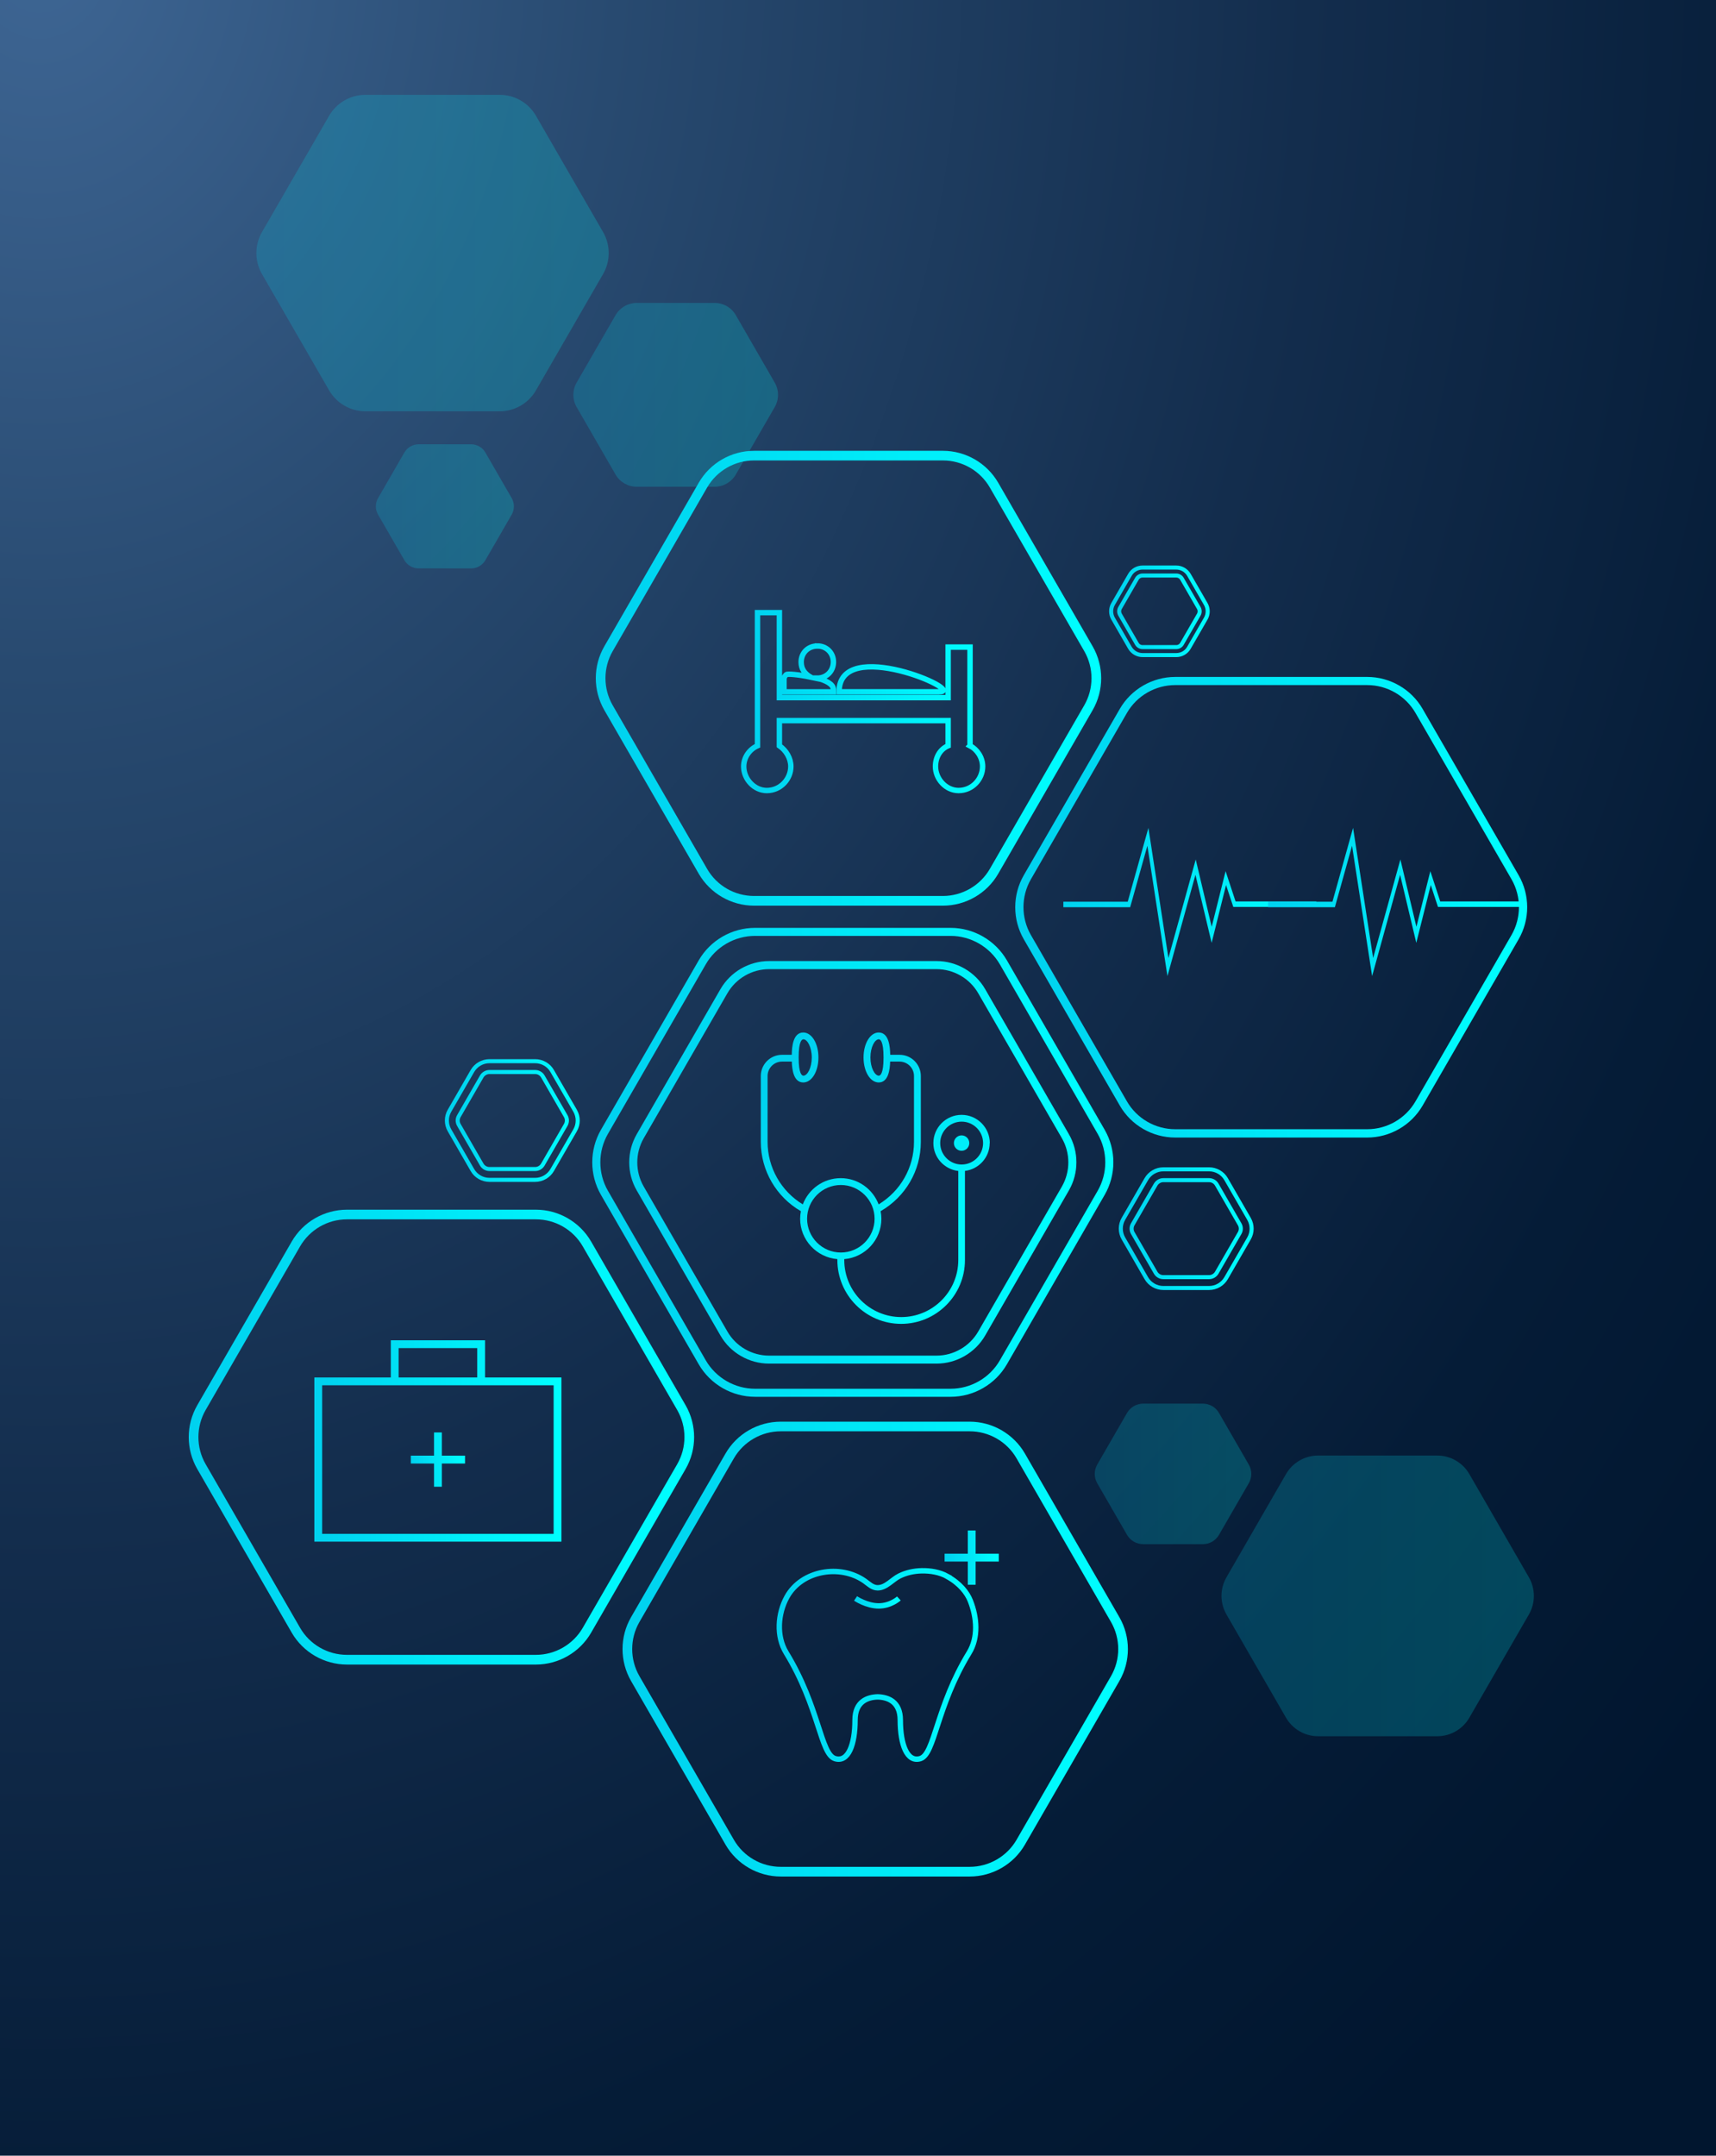 <?xml version="1.0" encoding="UTF-8"?>
<svg xmlns="http://www.w3.org/2000/svg" xmlns:xlink="http://www.w3.org/1999/xlink" viewBox="0 0 301 378">
  <defs>
    <style>
      .cls-1 {
        fill: url(#linear-gradient-2);
      }

      .cls-1, .cls-2, .cls-3, .cls-4, .cls-5 {
        opacity: .2;
      }

      .cls-6 {
        fill: url(#linear-gradient-17);
      }

      .cls-7 {
        fill: url(#linear-gradient-15);
      }

      .cls-8 {
        fill: url(#linear-gradient-18);
      }

      .cls-9 {
        stroke: url(#linear-gradient-7);
      }

      .cls-9, .cls-10, .cls-11, .cls-12, .cls-13, .cls-14 {
        fill: none;
        stroke-miterlimit: 10;
      }

      .cls-9, .cls-10, .cls-12 {
        stroke-width: .71px;
      }

      .cls-15 {
        fill: url(#linear-gradient-14);
      }

      .cls-16 {
        isolation: isolate;
      }

      .cls-17 {
        fill: url(#linear-gradient-11);
      }

      .cls-2 {
        fill: url(#linear-gradient-5);
      }

      .cls-18 {
        fill: url(#radial-gradient);
        mix-blend-mode: multiply;
      }

      .cls-3 {
        fill: url(#linear-gradient);
      }

      .cls-19 {
        fill: url(#linear-gradient-10);
      }

      .cls-4 {
        fill: url(#linear-gradient-3);
      }

      .cls-20 {
        fill: url(#linear-gradient-16);
      }

      .cls-10 {
        stroke: url(#linear-gradient-23);
      }

      .cls-5 {
        fill: url(#linear-gradient-4);
      }

      .cls-11 {
        fill-rule: evenodd;
        stroke: url(#linear-gradient-24);
      }

      .cls-11, .cls-13, .cls-14 {
        stroke-width: .95px;
      }

      .cls-12 {
        stroke: url(#linear-gradient-6);
      }

      .cls-21 {
        fill: url(#linear-gradient-9);
      }

      .cls-13 {
        stroke: url(#linear-gradient-21);
      }

      .cls-22 {
        fill: url(#linear-gradient-22);
      }

      .cls-14 {
        stroke: url(#linear-gradient-20);
      }

      .cls-23 {
        fill: url(#linear-gradient-19);
      }

      .cls-24 {
        fill: url(#linear-gradient-8);
      }

      .cls-25 {
        fill: url(#linear-gradient-12);
      }

      .cls-26 {
        fill: url(#linear-gradient-13);
      }
    </style>
    <radialGradient id="radial-gradient" cx="300.47" cy="331.87" fx="300.47" fy="331.87" r="639.73" gradientTransform="translate(-176.32 -261.26) scale(.61 .76)" gradientUnits="userSpaceOnUse">
      <stop offset="0" stop-color="#3e6694"/>
      <stop offset=".26" stop-color="#284a70"/>
      <stop offset=".57" stop-color="#132d4d"/>
      <stop offset=".82" stop-color="#051c37"/>
      <stop offset=".99" stop-color="#01162f"/>
    </radialGradient>
    <linearGradient id="linear-gradient" x1="100.58" y1="69.24" x2="136.47" y2="69.24" gradientUnits="userSpaceOnUse">
      <stop offset="0" stop-color="#00d1ef"/>
      <stop offset="1" stop-color="aqua"/>
    </linearGradient>
    <linearGradient id="linear-gradient-2" x1="192.03" y1="258.45" x2="219.49" y2="258.45" xlink:href="#linear-gradient"/>
    <linearGradient id="linear-gradient-3" x1="65.92" y1="88.79" x2="90.15" y2="88.79" xlink:href="#linear-gradient"/>
    <linearGradient id="linear-gradient-4" x1="214.25" y1="279.83" x2="269.06" y2="279.83" xlink:href="#linear-gradient"/>
    <linearGradient id="linear-gradient-5" x1="44.96" y1="44.39" x2="106.78" y2="44.39" xlink:href="#linear-gradient"/>
    <linearGradient id="linear-gradient-6" x1="78.02" y1="196.49" x2="101.69" y2="196.49" xlink:href="#linear-gradient"/>
    <linearGradient id="linear-gradient-7" x1="196.24" y1="215.45" x2="219.9" y2="215.45" xlink:href="#linear-gradient"/>
    <linearGradient id="linear-gradient-8" x1="33.12" y1="252" x2="121.75" y2="252" xlink:href="#linear-gradient"/>
    <linearGradient id="linear-gradient-9" x1="109.2" y1="289.17" x2="197.83" y2="289.17" xlink:href="#linear-gradient"/>
    <linearGradient id="linear-gradient-10" x1="104.51" y1="118.93" x2="193.15" y2="118.93" xlink:href="#linear-gradient"/>
    <linearGradient id="linear-gradient-11" x1="178.08" y1="159.07" x2="267.88" y2="159.07" xlink:href="#linear-gradient"/>
    <linearGradient id="linear-gradient-12" x1="103.88" y1="203.82" x2="195.3" y2="203.82" xlink:href="#linear-gradient"/>
    <linearGradient id="linear-gradient-13" x1="110.37" y1="203.82" x2="188.81" y2="203.82" xlink:href="#linear-gradient"/>
    <linearGradient id="linear-gradient-14" x1="136.54" y1="188.27" x2="171.02" y2="222.75" xlink:href="#linear-gradient"/>
    <linearGradient id="linear-gradient-15" x1="146.52" y1="178.29" x2="181" y2="212.77" xlink:href="#linear-gradient"/>
    <linearGradient id="linear-gradient-16" x1="55.14" y1="252.68" x2="98.48" y2="252.68" xlink:href="#linear-gradient"/>
    <linearGradient id="linear-gradient-17" x1="72.06" y1="255.94" x2="81.57" y2="255.94" xlink:href="#linear-gradient"/>
    <linearGradient id="linear-gradient-18" x1="186.52" y1="158.16" x2="230.89" y2="158.16" xlink:href="#linear-gradient"/>
    <linearGradient id="linear-gradient-19" x1="222.43" y1="158.16" x2="266.8" y2="158.16" xlink:href="#linear-gradient"/>
    <linearGradient id="linear-gradient-20" x1="136.23" y1="291.96" x2="171.64" y2="291.96" xlink:href="#linear-gradient"/>
    <linearGradient id="linear-gradient-21" x1="149.8" y1="280.98" x2="157.99" y2="280.98" xlink:href="#linear-gradient"/>
    <linearGradient id="linear-gradient-22" x1="165.69" y1="273.13" x2="175.2" y2="273.13" xlink:href="#linear-gradient"/>
    <linearGradient id="linear-gradient-23" x1="194.55" y1="107.19" x2="212.2" y2="107.19" xlink:href="#linear-gradient"/>
    <linearGradient id="linear-gradient-24" x1="129.98" y1="123.02" x2="172.84" y2="123.02" xlink:href="#linear-gradient"/>
  </defs>
  <g class="cls-16">
    <g id="Layer_1" data-name="Layer 1">
      <g>
        <rect class="cls-18" x="-.93" y="-1.96" width="302.87" height="381.91"/>
        <path class="cls-3" d="m125.36,53.12h-13.68c-1.52,0-2.93.81-3.7,2.13l-6.84,11.85c-.76,1.32-.76,2.95,0,4.27l6.84,11.85c.76,1.32,2.17,2.13,3.7,2.13h13.68c1.52,0,2.93-.81,3.7-2.13l6.84-11.85c.76-1.32.76-2.95,0-4.27l-6.84-11.85c-.76-1.32-2.17-2.13-3.7-2.13Z"/>
        <path class="cls-1" d="m210.99,246.13h-10.47c-1.17,0-2.24.62-2.83,1.63l-5.23,9.06c-.58,1.01-.58,2.25,0,3.26l5.23,9.06c.58,1.01,1.66,1.63,2.83,1.63h10.47c1.17,0,2.24-.62,2.83-1.63l5.23-9.06c.58-1.01.58-2.25,0-3.26l-5.23-9.06c-.58-1.01-1.66-1.63-2.83-1.63Z"/>
        <path class="cls-4" d="m82.65,77.91h-9.23c-1.03,0-1.98.55-2.49,1.44l-4.62,8c-.51.89-.51,1.99,0,2.88l4.62,8c.51.89,1.47,1.44,2.49,1.44h9.23c1.03,0,1.98-.55,2.49-1.44l4.62-8c.51-.89.51-1.99,0-2.88l-4.62-8c-.51-.89-1.47-1.44-2.49-1.44Z"/>
        <path class="cls-5" d="m252.1,255.23h-20.89c-2.33,0-4.48,1.24-5.64,3.26l-10.44,18.09c-1.16,2.02-1.16,4.5,0,6.52l10.44,18.09c1.16,2.02,3.32,3.26,5.64,3.26h20.89c2.33,0,4.48-1.24,5.64-3.26l10.44-18.09c1.16-2.02,1.16-4.5,0-6.52l-10.44-18.09c-1.16-2.02-3.32-3.26-5.64-3.26Z"/>
        <path class="cls-2" d="m87.65,16.63h-23.56c-2.63,0-5.05,1.4-6.36,3.67l-11.78,20.4c-1.31,2.27-1.31,5.08,0,7.35l11.78,20.4c1.31,2.27,3.74,3.67,6.36,3.67h23.56c2.63,0,5.05-1.4,6.36-3.67l11.78-20.4c1.31-2.27,1.31-5.08,0-7.35l-11.78-20.4c-1.31-2.27-3.74-3.67-6.36-3.67Z"/>
      </g>
      <g>
        <path class="cls-12" d="m93.87,206.89h-8.02c-1.23,0-2.38-.66-2.99-1.73l-4.01-6.95c-.62-1.07-.62-2.39,0-3.45l4.01-6.95c.62-1.07,1.76-1.73,2.99-1.73h8.02c1.23,0,2.38.66,2.99,1.73l4.01,6.95c.62,1.07.62,2.39,0,3.45l-4.01,6.95c-.62,1.07-1.76,1.73-2.99,1.73Zm-8.02-18.91c-.55,0-1.07.3-1.35.78l-4.01,6.95c-.28.48-.28,1.07,0,1.55l4.01,6.95c.28.48.79.78,1.35.78h8.02c.55,0,1.07-.3,1.35-.78l4.01-6.95c.28-.48.28-1.07,0-1.55l-4.01-6.95c-.28-.48-.79-.78-1.35-.78h-8.02Z"/>
        <path class="cls-9" d="m212.08,225.85h-8.02c-1.23,0-2.38-.66-2.99-1.73l-4.01-6.95c-.62-1.07-.62-2.39,0-3.45l4.01-6.95c.62-1.07,1.76-1.73,2.99-1.73h8.02c1.23,0,2.38.66,2.99,1.73l4.01,6.95c.62,1.07.62,2.39,0,3.45l-4.01,6.95c-.62,1.07-1.76,1.73-2.99,1.73Zm-8.02-18.91c-.55,0-1.07.3-1.35.78l-4.01,6.95c-.28.48-.28,1.07,0,1.55l4.01,6.95c.28.48.79.78,1.35.78h8.02c.55,0,1.07-.3,1.35-.78l4.01-6.95c.28-.48.28-1.07,0-1.55l-4.01-6.95c-.28-.48-.79-.78-1.35-.78h-8.02Z"/>
        <path class="cls-24" d="m94,291.88h-33.14c-3.98,0-7.69-2.14-9.69-5.59l-16.57-28.7c-1.99-3.45-1.99-7.74,0-11.18l16.57-28.7c1.99-3.45,5.7-5.59,9.69-5.59h33.14c3.98,0,7.69,2.14,9.69,5.59l16.57,28.7c1.99,3.45,1.99,7.74,0,11.18l-16.57,28.7c-1.99,3.45-5.7,5.59-9.69,5.59Zm-33.14-78.07c-3.38,0-6.53,1.82-8.22,4.74l-16.57,28.7c-1.69,2.93-1.69,6.56,0,9.49l16.57,28.7c1.69,2.93,4.84,4.74,8.22,4.74h33.14c3.38,0,6.53-1.82,8.22-4.74l16.57-28.7c1.69-2.93,1.69-6.56,0-9.49l-16.57-28.7c-1.69-2.93-4.84-4.74-8.22-4.74h-33.14Z"/>
        <path class="cls-21" d="m170.09,329.05h-33.14c-3.98,0-7.69-2.14-9.69-5.59l-16.57-28.7c-1.99-3.45-1.99-7.74,0-11.18l16.57-28.7c1.99-3.45,5.7-5.59,9.69-5.59h33.14c3.98,0,7.69,2.14,9.69,5.59l16.57,28.7c1.99,3.45,1.99,7.74,0,11.18l-16.57,28.7c-1.99,3.45-5.7,5.59-9.69,5.59Zm-33.14-78.07c-3.38,0-6.53,1.82-8.22,4.74l-16.57,28.7c-1.69,2.93-1.69,6.56,0,9.49l16.57,28.7c1.69,2.93,4.84,4.74,8.22,4.74h33.14c3.38,0,6.53-1.82,8.22-4.74l16.57-28.7c1.69-2.93,1.69-6.56,0-9.49l-16.57-28.7c-1.69-2.93-4.84-4.74-8.22-4.74h-33.14Z"/>
        <path class="cls-19" d="m165.4,158.81h-33.14c-3.98,0-7.69-2.14-9.69-5.59l-16.57-28.7c-1.99-3.45-1.99-7.74,0-11.18l16.57-28.7c1.99-3.45,5.7-5.59,9.69-5.59h33.14c3.98,0,7.69,2.14,9.69,5.59l16.57,28.7c1.99,3.45,1.99,7.74,0,11.18l-16.57,28.7c-1.99,3.45-5.7,5.59-9.69,5.59Zm-33.14-78.07c-3.38,0-6.53,1.82-8.22,4.74l-16.57,28.7c-1.69,2.93-1.69,6.56,0,9.49l16.57,28.7c1.69,2.93,4.84,4.74,8.22,4.74h33.14c3.38,0,6.53-1.82,8.22-4.74l16.57-28.7c1.69-2.93,1.69-6.56,0-9.49l-16.57-28.7c-1.69-2.93-4.84-4.74-8.22-4.74h-33.14Z"/>
        <path class="cls-17" d="m239.82,199.47h-33.68c-4,0-7.73-2.15-9.72-5.61l-16.84-29.16c-2-3.46-2-7.77,0-11.23l16.84-29.16c2-3.46,5.73-5.61,9.72-5.61h33.68c4,0,7.73,2.15,9.72,5.61l16.84,29.16c2,3.46,2,7.77,0,11.23l-16.84,29.16c-2,3.46-5.73,5.61-9.72,5.61Zm-33.68-79.34c-3.48,0-6.73,1.87-8.47,4.89l-16.84,29.16c-1.74,3.02-1.74,6.76,0,9.78l16.84,29.16c1.74,3.02,4.99,4.89,8.47,4.89h33.68c3.48,0,6.73-1.87,8.47-4.89l16.84-29.16c1.74-3.02,1.74-6.76,0-9.78l-16.84-29.16c-1.74-3.02-4.99-4.89-8.47-4.89h-33.68Z"/>
        <g>
          <path class="cls-25" d="m166.74,244.93h-34.3c-4.06,0-7.85-2.19-9.88-5.7l-17.15-29.71c-2.03-3.52-2.03-7.89,0-11.41l17.15-29.71c2.03-3.52,5.82-5.7,9.88-5.7h34.3c4.06,0,7.85,2.19,9.88,5.7l17.15,29.71c2.03,3.52,2.03,7.89,0,11.41l-17.15,29.71c-2.03,3.52-5.82,5.7-9.88,5.7Zm-34.3-80.82c-3.56,0-6.88,1.91-8.65,5l-17.15,29.71c-1.78,3.08-1.78,6.91,0,9.99l17.15,29.71c1.78,3.08,5.1,5,8.65,5h34.3c3.56,0,6.88-1.91,8.65-5l17.15-29.71c1.78-3.08,1.78-6.91,0-9.99l-17.15-29.71c-1.78-3.08-5.1-5-8.65-5h-34.3Z"/>
          <path class="cls-26" d="m164.27,239.11h-29.36c-3.51,0-6.79-1.89-8.54-4.93l-14.68-25.43c-1.76-3.04-1.76-6.82,0-9.87l14.68-25.43c1.76-3.04,5.03-4.93,8.54-4.93h29.36c3.51,0,6.79,1.89,8.54,4.93l14.68,25.43c1.76,3.04,1.76,6.82,0,9.87l-14.68,25.43c-1.76,3.04-5.03,4.93-8.54,4.93Zm-29.36-69.17c-3.01,0-5.81,1.62-7.32,4.23l-14.68,25.43c-1.5,2.61-1.5,5.85,0,8.45l14.68,25.43c1.5,2.61,4.31,4.23,7.32,4.23h29.36c3.01,0,5.81-1.62,7.32-4.23l14.68-25.43c1.5-2.61,1.5-5.85,0-8.45l-14.68-25.43c-1.5-2.61-4.31-4.23-7.32-4.23h-29.36Z"/>
        </g>
        <g>
          <path class="cls-15" d="m173.62,200.44c0-2.73-2.22-4.95-4.95-4.95s-4.95,2.22-4.95,4.95c0,2.53,1.91,4.6,4.37,4.89v15.62c0,5.51-4.49,10-10,10s-10-4.48-10-10v-.16c3.64-.31,6.51-3.36,6.51-7.08,0-.46-.05-.9-.13-1.33,4.35-2.51,7.05-7.1,7.05-12.15v-11.55c0-2.05-1.67-3.72-3.72-3.72h-1.65c-.02-1.4-.22-3.91-2.02-3.91-1.49,0-2.66,1.92-2.66,4.38s1.17,4.38,2.66,4.38c1.69,0,1.97-2.23,2.01-3.66h1.65c1.39,0,2.53,1.13,2.53,2.53v11.55c0,4.52-2.37,8.63-6.2,10.96-1.02-2.68-3.61-4.6-6.65-4.6s-5.63,1.91-6.65,4.6c-3.82-2.32-6.18-6.47-6.18-10.96v-11.55c0-1.39,1.13-2.53,2.53-2.53h1.72c.04,1.43.32,3.66,2.01,3.66,1.49,0,2.66-1.92,2.66-4.38s-1.17-4.38-2.66-4.38c-1.8,0-2,2.51-2.02,3.91h-1.71c-2.05,0-3.72,1.67-3.72,3.72v11.55c0,5.01,2.7,9.65,7.03,12.15-.08.43-.13.87-.13,1.32,0,3.72,2.88,6.78,6.53,7.09v.16c0,6.17,5.02,11.19,11.19,11.19s11.19-5.02,11.19-11.19v-15.63c2.44-.3,4.34-2.37,4.34-4.89Zm-19.47-11.82c-.69,0-1.47-1.36-1.47-3.19s.77-3.19,1.47-3.19c.25,0,.83.31.83,3.19s-.58,3.19-.83,3.19Zm-13.23-6.38c.69,0,1.47,1.36,1.47,3.19s-.77,3.19-1.47,3.19c-.25,0-.83-.31-.83-3.19s.58-3.19.83-3.19Zm.65,31.47c0-3.27,2.66-5.92,5.92-5.92s5.92,2.66,5.92,5.92-2.66,5.92-5.92,5.92-5.92-2.66-5.92-5.92Zm27.11-9.51c-2.07,0-3.76-1.69-3.76-3.76s1.69-3.76,3.76-3.76,3.76,1.69,3.76,3.76-1.69,3.76-3.76,3.76Z"/>
          <path class="cls-7" d="m168.67,199.09c-.74,0-1.35.6-1.35,1.35s.6,1.35,1.35,1.35,1.35-.6,1.35-1.35-.6-1.35-1.35-1.35Z"/>
        </g>
        <g>
          <path class="cls-20" d="m85.08,241.54v-6.52h-16.53v6.52h-13.41v28.79h43.34v-28.79h-13.41Zm-15.16-5.15h13.79v5.15h-13.79v-5.15Zm27.19,32.57h-40.6v-26.05h40.6v26.05Z"/>
          <polygon class="cls-6" points="77.5 251.18 76.13 251.18 76.13 255.25 72.06 255.25 72.06 256.63 76.13 256.63 76.13 260.7 77.5 260.7 77.5 256.63 81.57 256.63 81.57 255.25 77.5 255.25 77.5 251.18"/>
        </g>
        <g>
          <polygon class="cls-8" points="204.78 171.16 201.26 148.31 198.24 159.08 186.52 159.08 186.52 158.12 197.81 158.12 201.44 145.17 204.95 167.99 209.74 150.71 212.54 162.51 214.98 152.76 216.73 158.07 230.89 158.07 230.89 159.03 216.33 159.03 215.06 155.19 212.53 165.33 209.69 153.4 204.78 171.16"/>
          <polygon class="cls-23" points="240.68 171.16 237.16 148.31 234.15 159.08 222.43 159.08 222.43 158.12 233.72 158.12 237.34 145.17 240.86 167.99 245.64 150.71 248.45 162.51 250.89 152.76 252.63 158.07 266.8 158.07 266.8 159.03 252.23 159.03 250.97 155.19 248.43 165.33 245.59 153.4 240.68 171.16"/>
        </g>
        <g>
          <path class="cls-14" d="m166.17,276.42c-1.36-.75-2.97-1.01-4.51-.98-1.33.03-2.67.31-3.87.9-1.26.61-2.36,2.08-3.84,2.08-.93,0-1.57-.69-2.28-1.19-4.27-3-11.05-1.9-13.64,2.81-1.61,2.92-1.9,6.87-.12,9.78,5.78,9.46,6.01,17.76,8.55,18.55,2.35.73,3.52-2.51,3.52-6.74,0-3.3,2.21-4.03,3.97-4.08,1.76.05,3.97.78,3.97,4.08,0,4.23,1.17,7.47,3.52,6.74,2.54-.79,2.77-9.09,8.55-18.55,1.65-2.69,1.38-6.19.21-9.13-.55-1.39-1.8-3.02-4.04-4.26Z"/>
          <path class="cls-13" d="m150.07,280.29s1.94,1.31,4.06,1.31,3.54-1.31,3.54-1.31"/>
        </g>
        <polygon class="cls-22" points="171.13 268.37 169.76 268.37 169.76 272.44 165.69 272.44 165.69 273.82 169.76 273.82 169.76 277.89 171.13 277.89 171.13 273.82 175.2 273.82 175.2 272.44 171.13 272.44 171.13 268.37"/>
        <path class="cls-10" d="m206.33,114.87h-5.92c-.91,0-1.75-.49-2.21-1.27l-2.96-5.13c-.45-.79-.45-1.76,0-2.55l2.96-5.13c.45-.79,1.3-1.27,2.21-1.27h5.92c.91,0,1.75.49,2.21,1.27l2.96,5.13c.45.79.45,1.76,0,2.55l-2.96,5.13c-.45.79-1.3,1.27-2.21,1.27Zm-5.92-13.95c-.41,0-.79.22-.99.57l-2.96,5.13c-.2.35-.2.79,0,1.15l2.96,5.13c.2.35.58.57.99.57h5.92c.41,0,.79-.22.99-.57l2.96-5.13c.2-.35.2-.79,0-1.15l-2.96-5.13c-.2-.35-.58-.57-.99-.57h-5.92Z"/>
        <path class="cls-11" d="m147.18,121.31h17.53c5.04,0-17.53-9.86-17.53,0h0Zm-3.82-8.04c1.61,0,2.83,1.2,2.83,2.81s-1.22,2.83-2.83,2.83h0c1.41.4,2.83,1.01,2.83,2.01v.4h-8.67v-2.22c0-.39.19-.59.4-.8.21-.19,2.21,0,4.22.42-1-.61-1.61-1.41-1.61-2.63,0-1.61,1.22-2.81,2.83-2.81h0Zm26.79,17.5c1.2.61,2.21,2.02,2.21,3.63,0,2.22-1.81,4.22-4.22,4.22-2.21,0-4.05-2.01-4.05-4.22,0-1.6.8-3.02,2.22-3.63v-4.41h-29.6v4.41c1.2.82,2.01,2.22,2.01,3.63,0,2.22-1.81,4.22-4.22,4.22-2.21,0-4.05-2.01-4.05-4.22,0-1.6,1.03-3.02,2.42-3.63v-23.34h3.84v14.9h29.6v-8.86h3.84v17.3Z"/>
      </g>
    </g>
  </g>
</svg>